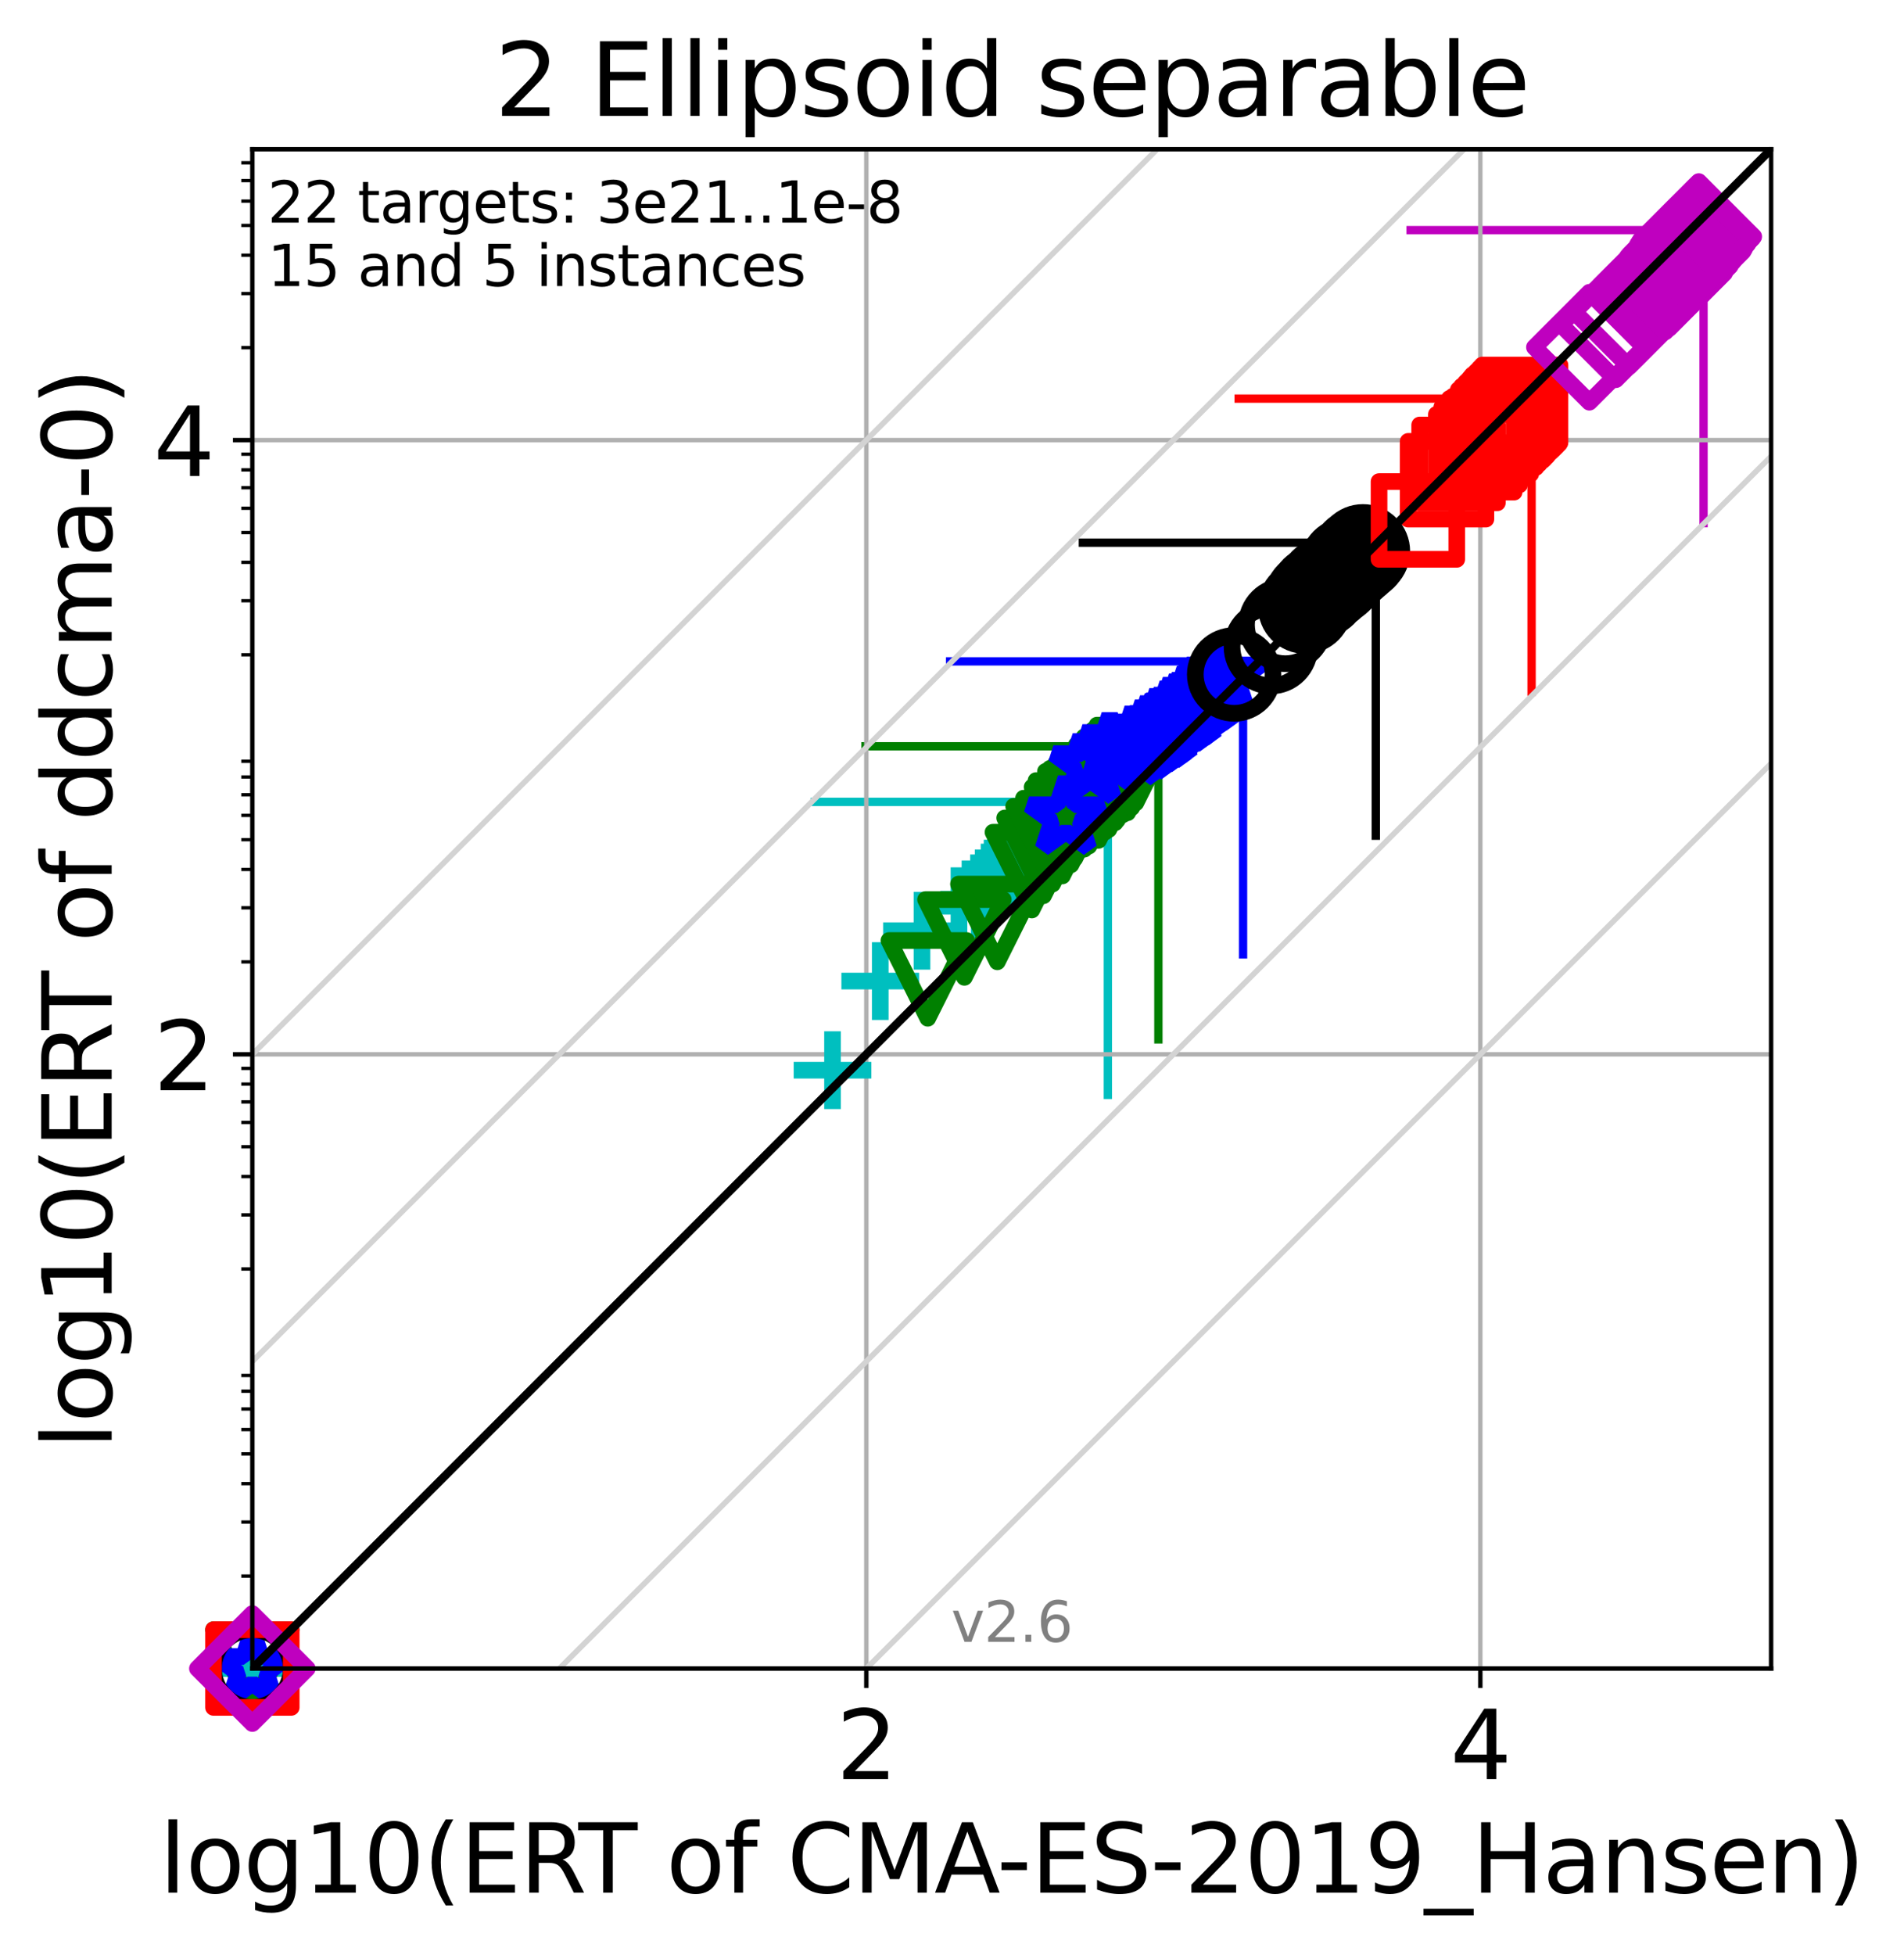 <?xml version="1.0" encoding="utf-8" standalone="no"?>
<!DOCTYPE svg PUBLIC "-//W3C//DTD SVG 1.1//EN"
  "http://www.w3.org/Graphics/SVG/1.1/DTD/svg11.dtd">
<svg xmlns:xlink="http://www.w3.org/1999/xlink" width="343.054pt" height="352.096pt" viewBox="0 0 343.054 352.096" xmlns="http://www.w3.org/2000/svg" version="1.1">
 <defs>
  <style type="text/css">*{stroke-linejoin: round; stroke-linecap: butt}</style>
 </defs>
 <g id="figure_1">
  <g id="patch_1">
   <path d="M 0 352.096 
L 343.054 352.096 
L 343.054 0 
L 0 0 
z
" style="fill: #ffffff"/>
  </g>
  <g id="axes_1">
   <g id="patch_2">
    <path d="M 45.469 300.517 
L 319.109 300.517 
L 319.109 26.877 
L 45.469 26.877 
z
" style="fill: #ffffff"/>
   </g>
   <g id="line2d_1">
    <path d="M 199.609 197.199 
L 199.609 144.418 
" clip-path="url(#pf67ffb3c03)" style="fill: none; stroke: #00bfbf; stroke-width: 1.5; stroke-linecap: square"/>
   </g>
   <g id="line2d_2">
    <path d="M 146.828 144.418 
L 199.609 144.418 
" clip-path="url(#pf67ffb3c03)" style="fill: none; stroke: #00bfbf; stroke-width: 1.5; stroke-linecap: square"/>
   </g>
   <g id="line2d_3">
    <path d="M 208.713 187.195 
L 208.713 134.414 
" clip-path="url(#pf67ffb3c03)" style="fill: none; stroke: #008000; stroke-width: 1.5; stroke-linecap: square"/>
   </g>
   <g id="line2d_4">
    <path d="M 155.932 134.414 
L 208.713 134.414 
" clip-path="url(#pf67ffb3c03)" style="fill: none; stroke: #008000; stroke-width: 1.5; stroke-linecap: square"/>
   </g>
   <g id="line2d_5">
    <path d="M 223.967 171.894 
L 223.967 119.113 
" clip-path="url(#pf67ffb3c03)" style="fill: none; stroke: #0000ff; stroke-width: 1.5; stroke-linecap: square"/>
   </g>
   <g id="line2d_6">
    <path d="M 171.186 119.113 
L 223.967 119.113 
" clip-path="url(#pf67ffb3c03)" style="fill: none; stroke: #0000ff; stroke-width: 1.5; stroke-linecap: square"/>
   </g>
   <g id="line2d_7">
    <path d="M 247.89 150.517 
L 247.89 97.736 
" clip-path="url(#pf67ffb3c03)" style="fill: none; stroke: #000000; stroke-width: 1.5; stroke-linecap: square"/>
   </g>
   <g id="line2d_8">
    <path d="M 195.109 97.736 
L 247.89 97.736 
" clip-path="url(#pf67ffb3c03)" style="fill: none; stroke: #000000; stroke-width: 1.5; stroke-linecap: square"/>
   </g>
   <g id="line2d_9">
    <path d="M 275.956 124.575 
L 275.956 71.794 
" clip-path="url(#pf67ffb3c03)" style="fill: none; stroke: #ff0000; stroke-width: 1.5; stroke-linecap: square"/>
   </g>
   <g id="line2d_10">
    <path d="M 223.175 71.794 
L 275.956 71.794 
" clip-path="url(#pf67ffb3c03)" style="fill: none; stroke: #ff0000; stroke-width: 1.5; stroke-linecap: square"/>
   </g>
   <g id="line2d_11">
    <path d="M 306.936 94.228 
L 306.936 41.447 
" clip-path="url(#pf67ffb3c03)" style="fill: none; stroke: #bf00bf; stroke-width: 1.5; stroke-linecap: square"/>
   </g>
   <g id="line2d_12">
    <path d="M 254.155 41.447 
L 306.936 41.447 
" clip-path="url(#pf67ffb3c03)" style="fill: none; stroke: #bf00bf; stroke-width: 1.5; stroke-linecap: square"/>
   </g>
   <g id="matplotlib.axis_1">
    <g id="xtick_1">
     <g id="line2d_13">
      <path d="M 156.093 300.517 
L 156.093 26.877 
" clip-path="url(#pf67ffb3c03)" style="fill: none; stroke: #b0b0b0; stroke-width: 0.8; stroke-linecap: square"/>
     </g>
     <g id="line2d_14">
      <defs>
       <path id="m5ebd4442a9" d="M 0 0 
L 0 3.5 
" style="stroke: #000000; stroke-width: 0.8"/>
      </defs>
      <g>
       <use xlink:href="#m5ebd4442a9" x="156.093" y="300.517" style="stroke: #000000; stroke-width: 0.8"/>
      </g>
     </g>
     <g id="text_1">
      <!-- 2 -->
      <g transform="translate(150.685 320.435)scale(0.17 -0.17)">
       <defs>
        <path id="DejaVuSans-32" d="M 1228 531 
L 3431 531 
L 3431 0 
L 469 0 
L 469 531 
Q 828 903 1448 1529 
Q 2069 2156 2228 2338 
Q 2531 2678 2651 2914 
Q 2772 3150 2772 3378 
Q 2772 3750 2511 3984 
Q 2250 4219 1831 4219 
Q 1534 4219 1204 4116 
Q 875 4013 500 3803 
L 500 4441 
Q 881 4594 1212 4672 
Q 1544 4750 1819 4750 
Q 2544 4750 2975 4387 
Q 3406 4025 3406 3419 
Q 3406 3131 3298 2873 
Q 3191 2616 2906 2266 
Q 2828 2175 2409 1742 
Q 1991 1309 1228 531 
z
" transform="scale(0.016)"/>
       </defs>
       <use xlink:href="#DejaVuSans-32"/>
      </g>
     </g>
    </g>
    <g id="xtick_2">
     <g id="line2d_15">
      <path d="M 266.716 300.517 
L 266.716 26.877 
" clip-path="url(#pf67ffb3c03)" style="fill: none; stroke: #b0b0b0; stroke-width: 0.8; stroke-linecap: square"/>
     </g>
     <g id="line2d_16">
      <g>
       <use xlink:href="#m5ebd4442a9" x="266.716" y="300.517" style="stroke: #000000; stroke-width: 0.8"/>
      </g>
     </g>
     <g id="text_2">
      <!-- 4 -->
      <g transform="translate(261.308 320.435)scale(0.17 -0.17)">
       <defs>
        <path id="DejaVuSans-34" d="M 2419 4116 
L 825 1625 
L 2419 1625 
L 2419 4116 
z
M 2253 4666 
L 3047 4666 
L 3047 1625 
L 3713 1625 
L 3713 1100 
L 3047 1100 
L 3047 0 
L 2419 0 
L 2419 1100 
L 313 1100 
L 313 1709 
L 2253 4666 
z
" transform="scale(0.016)"/>
       </defs>
       <use xlink:href="#DejaVuSans-34"/>
      </g>
     </g>
    </g>
    <g id="text_3">
     <!-- log10(ERT of CMA-ES-2019_Hansen) -->
     <g transform="translate(28.725 340.887)scale(0.17 -0.17)">
      <defs>
       <path id="DejaVuSans-6c" d="M 603 4863 
L 1178 4863 
L 1178 0 
L 603 0 
L 603 4863 
z
" transform="scale(0.016)"/>
       <path id="DejaVuSans-6f" d="M 1959 3097 
Q 1497 3097 1228 2736 
Q 959 2375 959 1747 
Q 959 1119 1226 758 
Q 1494 397 1959 397 
Q 2419 397 2687 759 
Q 2956 1122 2956 1747 
Q 2956 2369 2687 2733 
Q 2419 3097 1959 3097 
z
M 1959 3584 
Q 2709 3584 3137 3096 
Q 3566 2609 3566 1747 
Q 3566 888 3137 398 
Q 2709 -91 1959 -91 
Q 1206 -91 779 398 
Q 353 888 353 1747 
Q 353 2609 779 3096 
Q 1206 3584 1959 3584 
z
" transform="scale(0.016)"/>
       <path id="DejaVuSans-67" d="M 2906 1791 
Q 2906 2416 2648 2759 
Q 2391 3103 1925 3103 
Q 1463 3103 1205 2759 
Q 947 2416 947 1791 
Q 947 1169 1205 825 
Q 1463 481 1925 481 
Q 2391 481 2648 825 
Q 2906 1169 2906 1791 
z
M 3481 434 
Q 3481 -459 3084 -895 
Q 2688 -1331 1869 -1331 
Q 1566 -1331 1297 -1286 
Q 1028 -1241 775 -1147 
L 775 -588 
Q 1028 -725 1275 -790 
Q 1522 -856 1778 -856 
Q 2344 -856 2625 -561 
Q 2906 -266 2906 331 
L 2906 616 
Q 2728 306 2450 153 
Q 2172 0 1784 0 
Q 1141 0 747 490 
Q 353 981 353 1791 
Q 353 2603 747 3093 
Q 1141 3584 1784 3584 
Q 2172 3584 2450 3431 
Q 2728 3278 2906 2969 
L 2906 3500 
L 3481 3500 
L 3481 434 
z
" transform="scale(0.016)"/>
       <path id="DejaVuSans-31" d="M 794 531 
L 1825 531 
L 1825 4091 
L 703 3866 
L 703 4441 
L 1819 4666 
L 2450 4666 
L 2450 531 
L 3481 531 
L 3481 0 
L 794 0 
L 794 531 
z
" transform="scale(0.016)"/>
       <path id="DejaVuSans-30" d="M 2034 4250 
Q 1547 4250 1301 3770 
Q 1056 3291 1056 2328 
Q 1056 1369 1301 889 
Q 1547 409 2034 409 
Q 2525 409 2770 889 
Q 3016 1369 3016 2328 
Q 3016 3291 2770 3770 
Q 2525 4250 2034 4250 
z
M 2034 4750 
Q 2819 4750 3233 4129 
Q 3647 3509 3647 2328 
Q 3647 1150 3233 529 
Q 2819 -91 2034 -91 
Q 1250 -91 836 529 
Q 422 1150 422 2328 
Q 422 3509 836 4129 
Q 1250 4750 2034 4750 
z
" transform="scale(0.016)"/>
       <path id="DejaVuSans-28" d="M 1984 4856 
Q 1566 4138 1362 3434 
Q 1159 2731 1159 2009 
Q 1159 1288 1364 580 
Q 1569 -128 1984 -844 
L 1484 -844 
Q 1016 -109 783 600 
Q 550 1309 550 2009 
Q 550 2706 781 3412 
Q 1013 4119 1484 4856 
L 1984 4856 
z
" transform="scale(0.016)"/>
       <path id="DejaVuSans-45" d="M 628 4666 
L 3578 4666 
L 3578 4134 
L 1259 4134 
L 1259 2753 
L 3481 2753 
L 3481 2222 
L 1259 2222 
L 1259 531 
L 3634 531 
L 3634 0 
L 628 0 
L 628 4666 
z
" transform="scale(0.016)"/>
       <path id="DejaVuSans-52" d="M 2841 2188 
Q 3044 2119 3236 1894 
Q 3428 1669 3622 1275 
L 4263 0 
L 3584 0 
L 2988 1197 
Q 2756 1666 2539 1819 
Q 2322 1972 1947 1972 
L 1259 1972 
L 1259 0 
L 628 0 
L 628 4666 
L 2053 4666 
Q 2853 4666 3247 4331 
Q 3641 3997 3641 3322 
Q 3641 2881 3436 2590 
Q 3231 2300 2841 2188 
z
M 1259 4147 
L 1259 2491 
L 2053 2491 
Q 2509 2491 2742 2702 
Q 2975 2913 2975 3322 
Q 2975 3731 2742 3939 
Q 2509 4147 2053 4147 
L 1259 4147 
z
" transform="scale(0.016)"/>
       <path id="DejaVuSans-54" d="M -19 4666 
L 3928 4666 
L 3928 4134 
L 2272 4134 
L 2272 0 
L 1638 0 
L 1638 4134 
L -19 4134 
L -19 4666 
z
" transform="scale(0.016)"/>
       <path id="DejaVuSans-20" transform="scale(0.016)"/>
       <path id="DejaVuSans-66" d="M 2375 4863 
L 2375 4384 
L 1825 4384 
Q 1516 4384 1395 4259 
Q 1275 4134 1275 3809 
L 1275 3500 
L 2222 3500 
L 2222 3053 
L 1275 3053 
L 1275 0 
L 697 0 
L 697 3053 
L 147 3053 
L 147 3500 
L 697 3500 
L 697 3744 
Q 697 4328 969 4595 
Q 1241 4863 1831 4863 
L 2375 4863 
z
" transform="scale(0.016)"/>
       <path id="DejaVuSans-43" d="M 4122 4306 
L 4122 3641 
Q 3803 3938 3442 4084 
Q 3081 4231 2675 4231 
Q 1875 4231 1450 3742 
Q 1025 3253 1025 2328 
Q 1025 1406 1450 917 
Q 1875 428 2675 428 
Q 3081 428 3442 575 
Q 3803 722 4122 1019 
L 4122 359 
Q 3791 134 3420 21 
Q 3050 -91 2638 -91 
Q 1578 -91 968 557 
Q 359 1206 359 2328 
Q 359 3453 968 4101 
Q 1578 4750 2638 4750 
Q 3056 4750 3426 4639 
Q 3797 4528 4122 4306 
z
" transform="scale(0.016)"/>
       <path id="DejaVuSans-4d" d="M 628 4666 
L 1569 4666 
L 2759 1491 
L 3956 4666 
L 4897 4666 
L 4897 0 
L 4281 0 
L 4281 4097 
L 3078 897 
L 2444 897 
L 1241 4097 
L 1241 0 
L 628 0 
L 628 4666 
z
" transform="scale(0.016)"/>
       <path id="DejaVuSans-41" d="M 2188 4044 
L 1331 1722 
L 3047 1722 
L 2188 4044 
z
M 1831 4666 
L 2547 4666 
L 4325 0 
L 3669 0 
L 3244 1197 
L 1141 1197 
L 716 0 
L 50 0 
L 1831 4666 
z
" transform="scale(0.016)"/>
       <path id="DejaVuSans-2d" d="M 313 2009 
L 1997 2009 
L 1997 1497 
L 313 1497 
L 313 2009 
z
" transform="scale(0.016)"/>
       <path id="DejaVuSans-53" d="M 3425 4513 
L 3425 3897 
Q 3066 4069 2747 4153 
Q 2428 4238 2131 4238 
Q 1616 4238 1336 4038 
Q 1056 3838 1056 3469 
Q 1056 3159 1242 3001 
Q 1428 2844 1947 2747 
L 2328 2669 
Q 3034 2534 3370 2195 
Q 3706 1856 3706 1288 
Q 3706 609 3251 259 
Q 2797 -91 1919 -91 
Q 1588 -91 1214 -16 
Q 841 59 441 206 
L 441 856 
Q 825 641 1194 531 
Q 1563 422 1919 422 
Q 2459 422 2753 634 
Q 3047 847 3047 1241 
Q 3047 1584 2836 1778 
Q 2625 1972 2144 2069 
L 1759 2144 
Q 1053 2284 737 2584 
Q 422 2884 422 3419 
Q 422 4038 858 4394 
Q 1294 4750 2059 4750 
Q 2388 4750 2728 4690 
Q 3069 4631 3425 4513 
z
" transform="scale(0.016)"/>
       <path id="DejaVuSans-39" d="M 703 97 
L 703 672 
Q 941 559 1184 500 
Q 1428 441 1663 441 
Q 2288 441 2617 861 
Q 2947 1281 2994 2138 
Q 2813 1869 2534 1725 
Q 2256 1581 1919 1581 
Q 1219 1581 811 2004 
Q 403 2428 403 3163 
Q 403 3881 828 4315 
Q 1253 4750 1959 4750 
Q 2769 4750 3195 4129 
Q 3622 3509 3622 2328 
Q 3622 1225 3098 567 
Q 2575 -91 1691 -91 
Q 1453 -91 1209 -44 
Q 966 3 703 97 
z
M 1959 2075 
Q 2384 2075 2632 2365 
Q 2881 2656 2881 3163 
Q 2881 3666 2632 3958 
Q 2384 4250 1959 4250 
Q 1534 4250 1286 3958 
Q 1038 3666 1038 3163 
Q 1038 2656 1286 2365 
Q 1534 2075 1959 2075 
z
" transform="scale(0.016)"/>
       <path id="DejaVuSans-5f" d="M 3263 -1063 
L 3263 -1509 
L -63 -1509 
L -63 -1063 
L 3263 -1063 
z
" transform="scale(0.016)"/>
       <path id="DejaVuSans-48" d="M 628 4666 
L 1259 4666 
L 1259 2753 
L 3553 2753 
L 3553 4666 
L 4184 4666 
L 4184 0 
L 3553 0 
L 3553 2222 
L 1259 2222 
L 1259 0 
L 628 0 
L 628 4666 
z
" transform="scale(0.016)"/>
       <path id="DejaVuSans-61" d="M 2194 1759 
Q 1497 1759 1228 1600 
Q 959 1441 959 1056 
Q 959 750 1161 570 
Q 1363 391 1709 391 
Q 2188 391 2477 730 
Q 2766 1069 2766 1631 
L 2766 1759 
L 2194 1759 
z
M 3341 1997 
L 3341 0 
L 2766 0 
L 2766 531 
Q 2569 213 2275 61 
Q 1981 -91 1556 -91 
Q 1019 -91 701 211 
Q 384 513 384 1019 
Q 384 1609 779 1909 
Q 1175 2209 1959 2209 
L 2766 2209 
L 2766 2266 
Q 2766 2663 2505 2880 
Q 2244 3097 1772 3097 
Q 1472 3097 1187 3025 
Q 903 2953 641 2809 
L 641 3341 
Q 956 3463 1253 3523 
Q 1550 3584 1831 3584 
Q 2591 3584 2966 3190 
Q 3341 2797 3341 1997 
z
" transform="scale(0.016)"/>
       <path id="DejaVuSans-6e" d="M 3513 2113 
L 3513 0 
L 2938 0 
L 2938 2094 
Q 2938 2591 2744 2837 
Q 2550 3084 2163 3084 
Q 1697 3084 1428 2787 
Q 1159 2491 1159 1978 
L 1159 0 
L 581 0 
L 581 3500 
L 1159 3500 
L 1159 2956 
Q 1366 3272 1645 3428 
Q 1925 3584 2291 3584 
Q 2894 3584 3203 3211 
Q 3513 2838 3513 2113 
z
" transform="scale(0.016)"/>
       <path id="DejaVuSans-73" d="M 2834 3397 
L 2834 2853 
Q 2591 2978 2328 3040 
Q 2066 3103 1784 3103 
Q 1356 3103 1142 2972 
Q 928 2841 928 2578 
Q 928 2378 1081 2264 
Q 1234 2150 1697 2047 
L 1894 2003 
Q 2506 1872 2764 1633 
Q 3022 1394 3022 966 
Q 3022 478 2636 193 
Q 2250 -91 1575 -91 
Q 1294 -91 989 -36 
Q 684 19 347 128 
L 347 722 
Q 666 556 975 473 
Q 1284 391 1588 391 
Q 1994 391 2212 530 
Q 2431 669 2431 922 
Q 2431 1156 2273 1281 
Q 2116 1406 1581 1522 
L 1381 1569 
Q 847 1681 609 1914 
Q 372 2147 372 2553 
Q 372 3047 722 3315 
Q 1072 3584 1716 3584 
Q 2034 3584 2315 3537 
Q 2597 3491 2834 3397 
z
" transform="scale(0.016)"/>
       <path id="DejaVuSans-65" d="M 3597 1894 
L 3597 1613 
L 953 1613 
Q 991 1019 1311 708 
Q 1631 397 2203 397 
Q 2534 397 2845 478 
Q 3156 559 3463 722 
L 3463 178 
Q 3153 47 2828 -22 
Q 2503 -91 2169 -91 
Q 1331 -91 842 396 
Q 353 884 353 1716 
Q 353 2575 817 3079 
Q 1281 3584 2069 3584 
Q 2775 3584 3186 3129 
Q 3597 2675 3597 1894 
z
M 3022 2063 
Q 3016 2534 2758 2815 
Q 2500 3097 2075 3097 
Q 1594 3097 1305 2825 
Q 1016 2553 972 2059 
L 3022 2063 
z
" transform="scale(0.016)"/>
       <path id="DejaVuSans-29" d="M 513 4856 
L 1013 4856 
Q 1481 4119 1714 3412 
Q 1947 2706 1947 2009 
Q 1947 1309 1714 600 
Q 1481 -109 1013 -844 
L 513 -844 
Q 928 -128 1133 580 
Q 1338 1288 1338 2009 
Q 1338 2731 1133 3434 
Q 928 4138 513 4856 
z
" transform="scale(0.016)"/>
      </defs>
      <use xlink:href="#DejaVuSans-6c"/>
      <use xlink:href="#DejaVuSans-6f" x="27.783"/>
      <use xlink:href="#DejaVuSans-67" x="88.965"/>
      <use xlink:href="#DejaVuSans-31" x="152.441"/>
      <use xlink:href="#DejaVuSans-30" x="216.064"/>
      <use xlink:href="#DejaVuSans-28" x="279.688"/>
      <use xlink:href="#DejaVuSans-45" x="318.701"/>
      <use xlink:href="#DejaVuSans-52" x="381.885"/>
      <use xlink:href="#DejaVuSans-54" x="444.117"/>
      <use xlink:href="#DejaVuSans-20" x="505.201"/>
      <use xlink:href="#DejaVuSans-6f" x="536.988"/>
      <use xlink:href="#DejaVuSans-66" x="598.17"/>
      <use xlink:href="#DejaVuSans-20" x="633.375"/>
      <use xlink:href="#DejaVuSans-43" x="665.162"/>
      <use xlink:href="#DejaVuSans-4d" x="734.986"/>
      <use xlink:href="#DejaVuSans-41" x="821.266"/>
      <use xlink:href="#DejaVuSans-2d" x="887.424"/>
      <use xlink:href="#DejaVuSans-45" x="923.508"/>
      <use xlink:href="#DejaVuSans-53" x="986.691"/>
      <use xlink:href="#DejaVuSans-2d" x="1050.168"/>
      <use xlink:href="#DejaVuSans-32" x="1086.252"/>
      <use xlink:href="#DejaVuSans-30" x="1149.875"/>
      <use xlink:href="#DejaVuSans-31" x="1213.498"/>
      <use xlink:href="#DejaVuSans-39" x="1277.121"/>
      <use xlink:href="#DejaVuSans-5f" x="1340.744"/>
      <use xlink:href="#DejaVuSans-48" x="1390.744"/>
      <use xlink:href="#DejaVuSans-61" x="1465.939"/>
      <use xlink:href="#DejaVuSans-6e" x="1527.219"/>
      <use xlink:href="#DejaVuSans-73" x="1590.598"/>
      <use xlink:href="#DejaVuSans-65" x="1642.697"/>
      <use xlink:href="#DejaVuSans-6e" x="1704.221"/>
      <use xlink:href="#DejaVuSans-29" x="1767.6"/>
     </g>
    </g>
   </g>
   <g id="matplotlib.axis_2">
    <g id="ytick_1">
     <g id="line2d_17">
      <path d="M 45.469 189.894 
L 319.109 189.894 
" clip-path="url(#pf67ffb3c03)" style="fill: none; stroke: #b0b0b0; stroke-width: 0.8; stroke-linecap: square"/>
     </g>
     <g id="line2d_18">
      <defs>
       <path id="m5ad6515e01" d="M 0 0 
L -3.5 0 
" style="stroke: #000000; stroke-width: 0.8"/>
      </defs>
      <g>
       <use xlink:href="#m5ad6515e01" x="45.469" y="189.894" style="stroke: #000000; stroke-width: 0.8"/>
      </g>
     </g>
     <g id="text_4">
      <!-- 2 -->
      <g transform="translate(27.653 196.352)scale(0.17 -0.17)">
       <use xlink:href="#DejaVuSans-32"/>
      </g>
     </g>
    </g>
    <g id="ytick_2">
     <g id="line2d_19">
      <path d="M 45.469 79.27 
L 319.109 79.27 
" clip-path="url(#pf67ffb3c03)" style="fill: none; stroke: #b0b0b0; stroke-width: 0.8; stroke-linecap: square"/>
     </g>
     <g id="line2d_20">
      <g>
       <use xlink:href="#m5ad6515e01" x="45.469" y="79.27" style="stroke: #000000; stroke-width: 0.8"/>
      </g>
     </g>
     <g id="text_5">
      <!-- 4 -->
      <g transform="translate(27.653 85.729)scale(0.17 -0.17)">
       <use xlink:href="#DejaVuSans-34"/>
      </g>
     </g>
    </g>
    <g id="ytick_3">
     <g id="line2d_21">
      <defs>
       <path id="mf10938e1ac" d="M 0 0 
L -2 0 
" style="stroke: #000000; stroke-width: 0.6"/>
      </defs>
      <g>
       <use xlink:href="#mf10938e1ac" x="45.469" y="283.867" style="stroke: #000000; stroke-width: 0.6"/>
      </g>
     </g>
    </g>
    <g id="ytick_4">
     <g id="line2d_22">
      <g>
       <use xlink:href="#mf10938e1ac" x="45.469" y="274.127" style="stroke: #000000; stroke-width: 0.6"/>
      </g>
     </g>
    </g>
    <g id="ytick_5">
     <g id="line2d_23">
      <g>
       <use xlink:href="#mf10938e1ac" x="45.469" y="267.216" style="stroke: #000000; stroke-width: 0.6"/>
      </g>
     </g>
    </g>
    <g id="ytick_6">
     <g id="line2d_24">
      <g>
       <use xlink:href="#mf10938e1ac" x="45.469" y="261.856" style="stroke: #000000; stroke-width: 0.6"/>
      </g>
     </g>
    </g>
    <g id="ytick_7">
     <g id="line2d_25">
      <g>
       <use xlink:href="#mf10938e1ac" x="45.469" y="257.476" style="stroke: #000000; stroke-width: 0.6"/>
      </g>
     </g>
    </g>
    <g id="ytick_8">
     <g id="line2d_26">
      <g>
       <use xlink:href="#mf10938e1ac" x="45.469" y="253.773" style="stroke: #000000; stroke-width: 0.6"/>
      </g>
     </g>
    </g>
    <g id="ytick_9">
     <g id="line2d_27">
      <g>
       <use xlink:href="#mf10938e1ac" x="45.469" y="250.566" style="stroke: #000000; stroke-width: 0.6"/>
      </g>
     </g>
    </g>
    <g id="ytick_10">
     <g id="line2d_28">
      <g>
       <use xlink:href="#mf10938e1ac" x="45.469" y="247.736" style="stroke: #000000; stroke-width: 0.6"/>
      </g>
     </g>
    </g>
    <g id="ytick_11">
     <g id="line2d_29">
      <g>
       <use xlink:href="#mf10938e1ac" x="45.469" y="228.555" style="stroke: #000000; stroke-width: 0.6"/>
      </g>
     </g>
    </g>
    <g id="ytick_12">
     <g id="line2d_30">
      <g>
       <use xlink:href="#mf10938e1ac" x="45.469" y="218.815" style="stroke: #000000; stroke-width: 0.6"/>
      </g>
     </g>
    </g>
    <g id="ytick_13">
     <g id="line2d_31">
      <g>
       <use xlink:href="#mf10938e1ac" x="45.469" y="211.904" style="stroke: #000000; stroke-width: 0.6"/>
      </g>
     </g>
    </g>
    <g id="ytick_14">
     <g id="line2d_32">
      <g>
       <use xlink:href="#mf10938e1ac" x="45.469" y="206.544" style="stroke: #000000; stroke-width: 0.6"/>
      </g>
     </g>
    </g>
    <g id="ytick_15">
     <g id="line2d_33">
      <g>
       <use xlink:href="#mf10938e1ac" x="45.469" y="202.164" style="stroke: #000000; stroke-width: 0.6"/>
      </g>
     </g>
    </g>
    <g id="ytick_16">
     <g id="line2d_34">
      <g>
       <use xlink:href="#mf10938e1ac" x="45.469" y="198.461" style="stroke: #000000; stroke-width: 0.6"/>
      </g>
     </g>
    </g>
    <g id="ytick_17">
     <g id="line2d_35">
      <g>
       <use xlink:href="#mf10938e1ac" x="45.469" y="195.254" style="stroke: #000000; stroke-width: 0.6"/>
      </g>
     </g>
    </g>
    <g id="ytick_18">
     <g id="line2d_36">
      <g>
       <use xlink:href="#mf10938e1ac" x="45.469" y="192.425" style="stroke: #000000; stroke-width: 0.6"/>
      </g>
     </g>
    </g>
    <g id="ytick_19">
     <g id="line2d_37">
      <g>
       <use xlink:href="#mf10938e1ac" x="45.469" y="173.243" style="stroke: #000000; stroke-width: 0.6"/>
      </g>
     </g>
    </g>
    <g id="ytick_20">
     <g id="line2d_38">
      <g>
       <use xlink:href="#mf10938e1ac" x="45.469" y="163.503" style="stroke: #000000; stroke-width: 0.6"/>
      </g>
     </g>
    </g>
    <g id="ytick_21">
     <g id="line2d_39">
      <g>
       <use xlink:href="#mf10938e1ac" x="45.469" y="156.593" style="stroke: #000000; stroke-width: 0.6"/>
      </g>
     </g>
    </g>
    <g id="ytick_22">
     <g id="line2d_40">
      <g>
       <use xlink:href="#mf10938e1ac" x="45.469" y="151.232" style="stroke: #000000; stroke-width: 0.6"/>
      </g>
     </g>
    </g>
    <g id="ytick_23">
     <g id="line2d_41">
      <g>
       <use xlink:href="#mf10938e1ac" x="45.469" y="146.853" style="stroke: #000000; stroke-width: 0.6"/>
      </g>
     </g>
    </g>
    <g id="ytick_24">
     <g id="line2d_42">
      <g>
       <use xlink:href="#mf10938e1ac" x="45.469" y="143.15" style="stroke: #000000; stroke-width: 0.6"/>
      </g>
     </g>
    </g>
    <g id="ytick_25">
     <g id="line2d_43">
      <g>
       <use xlink:href="#mf10938e1ac" x="45.469" y="139.942" style="stroke: #000000; stroke-width: 0.6"/>
      </g>
     </g>
    </g>
    <g id="ytick_26">
     <g id="line2d_44">
      <g>
       <use xlink:href="#mf10938e1ac" x="45.469" y="137.113" style="stroke: #000000; stroke-width: 0.6"/>
      </g>
     </g>
    </g>
    <g id="ytick_27">
     <g id="line2d_45">
      <g>
       <use xlink:href="#mf10938e1ac" x="45.469" y="117.931" style="stroke: #000000; stroke-width: 0.6"/>
      </g>
     </g>
    </g>
    <g id="ytick_28">
     <g id="line2d_46">
      <g>
       <use xlink:href="#mf10938e1ac" x="45.469" y="108.191" style="stroke: #000000; stroke-width: 0.6"/>
      </g>
     </g>
    </g>
    <g id="ytick_29">
     <g id="line2d_47">
      <g>
       <use xlink:href="#mf10938e1ac" x="45.469" y="101.281" style="stroke: #000000; stroke-width: 0.6"/>
      </g>
     </g>
    </g>
    <g id="ytick_30">
     <g id="line2d_48">
      <g>
       <use xlink:href="#mf10938e1ac" x="45.469" y="95.92" style="stroke: #000000; stroke-width: 0.6"/>
      </g>
     </g>
    </g>
    <g id="ytick_31">
     <g id="line2d_49">
      <g>
       <use xlink:href="#mf10938e1ac" x="45.469" y="91.541" style="stroke: #000000; stroke-width: 0.6"/>
      </g>
     </g>
    </g>
    <g id="ytick_32">
     <g id="line2d_50">
      <g>
       <use xlink:href="#mf10938e1ac" x="45.469" y="87.838" style="stroke: #000000; stroke-width: 0.6"/>
      </g>
     </g>
    </g>
    <g id="ytick_33">
     <g id="line2d_51">
      <g>
       <use xlink:href="#mf10938e1ac" x="45.469" y="84.63" style="stroke: #000000; stroke-width: 0.6"/>
      </g>
     </g>
    </g>
    <g id="ytick_34">
     <g id="line2d_52">
      <g>
       <use xlink:href="#mf10938e1ac" x="45.469" y="81.801" style="stroke: #000000; stroke-width: 0.6"/>
      </g>
     </g>
    </g>
    <g id="ytick_35">
     <g id="line2d_53">
      <g>
       <use xlink:href="#mf10938e1ac" x="45.469" y="62.619" style="stroke: #000000; stroke-width: 0.6"/>
      </g>
     </g>
    </g>
    <g id="ytick_36">
     <g id="line2d_54">
      <g>
       <use xlink:href="#mf10938e1ac" x="45.469" y="52.88" style="stroke: #000000; stroke-width: 0.6"/>
      </g>
     </g>
    </g>
    <g id="ytick_37">
     <g id="line2d_55">
      <g>
       <use xlink:href="#mf10938e1ac" x="45.469" y="45.969" style="stroke: #000000; stroke-width: 0.6"/>
      </g>
     </g>
    </g>
    <g id="ytick_38">
     <g id="line2d_56">
      <g>
       <use xlink:href="#mf10938e1ac" x="45.469" y="40.609" style="stroke: #000000; stroke-width: 0.6"/>
      </g>
     </g>
    </g>
    <g id="ytick_39">
     <g id="line2d_57">
      <g>
       <use xlink:href="#mf10938e1ac" x="45.469" y="36.229" style="stroke: #000000; stroke-width: 0.6"/>
      </g>
     </g>
    </g>
    <g id="ytick_40">
     <g id="line2d_58">
      <g>
       <use xlink:href="#mf10938e1ac" x="45.469" y="32.526" style="stroke: #000000; stroke-width: 0.6"/>
      </g>
     </g>
    </g>
    <g id="ytick_41">
     <g id="line2d_59">
      <g>
       <use xlink:href="#mf10938e1ac" x="45.469" y="29.318" style="stroke: #000000; stroke-width: 0.6"/>
      </g>
     </g>
    </g>
    <g id="text_6">
     <!-- log10(ERT of ddcma-0) -->
     <g transform="translate(20.117 260.982)rotate(-90)scale(0.17 -0.17)">
      <defs>
       <path id="DejaVuSans-64" d="M 2906 2969 
L 2906 4863 
L 3481 4863 
L 3481 0 
L 2906 0 
L 2906 525 
Q 2725 213 2448 61 
Q 2172 -91 1784 -91 
Q 1150 -91 751 415 
Q 353 922 353 1747 
Q 353 2572 751 3078 
Q 1150 3584 1784 3584 
Q 2172 3584 2448 3432 
Q 2725 3281 2906 2969 
z
M 947 1747 
Q 947 1113 1208 752 
Q 1469 391 1925 391 
Q 2381 391 2643 752 
Q 2906 1113 2906 1747 
Q 2906 2381 2643 2742 
Q 2381 3103 1925 3103 
Q 1469 3103 1208 2742 
Q 947 2381 947 1747 
z
" transform="scale(0.016)"/>
       <path id="DejaVuSans-63" d="M 3122 3366 
L 3122 2828 
Q 2878 2963 2633 3030 
Q 2388 3097 2138 3097 
Q 1578 3097 1268 2742 
Q 959 2388 959 1747 
Q 959 1106 1268 751 
Q 1578 397 2138 397 
Q 2388 397 2633 464 
Q 2878 531 3122 666 
L 3122 134 
Q 2881 22 2623 -34 
Q 2366 -91 2075 -91 
Q 1284 -91 818 406 
Q 353 903 353 1747 
Q 353 2603 823 3093 
Q 1294 3584 2113 3584 
Q 2378 3584 2631 3529 
Q 2884 3475 3122 3366 
z
" transform="scale(0.016)"/>
       <path id="DejaVuSans-6d" d="M 3328 2828 
Q 3544 3216 3844 3400 
Q 4144 3584 4550 3584 
Q 5097 3584 5394 3201 
Q 5691 2819 5691 2113 
L 5691 0 
L 5113 0 
L 5113 2094 
Q 5113 2597 4934 2840 
Q 4756 3084 4391 3084 
Q 3944 3084 3684 2787 
Q 3425 2491 3425 1978 
L 3425 0 
L 2847 0 
L 2847 2094 
Q 2847 2600 2669 2842 
Q 2491 3084 2119 3084 
Q 1678 3084 1418 2786 
Q 1159 2488 1159 1978 
L 1159 0 
L 581 0 
L 581 3500 
L 1159 3500 
L 1159 2956 
Q 1356 3278 1631 3431 
Q 1906 3584 2284 3584 
Q 2666 3584 2933 3390 
Q 3200 3197 3328 2828 
z
" transform="scale(0.016)"/>
      </defs>
      <use xlink:href="#DejaVuSans-6c"/>
      <use xlink:href="#DejaVuSans-6f" x="27.783"/>
      <use xlink:href="#DejaVuSans-67" x="88.965"/>
      <use xlink:href="#DejaVuSans-31" x="152.441"/>
      <use xlink:href="#DejaVuSans-30" x="216.064"/>
      <use xlink:href="#DejaVuSans-28" x="279.688"/>
      <use xlink:href="#DejaVuSans-45" x="318.701"/>
      <use xlink:href="#DejaVuSans-52" x="381.885"/>
      <use xlink:href="#DejaVuSans-54" x="444.117"/>
      <use xlink:href="#DejaVuSans-20" x="505.201"/>
      <use xlink:href="#DejaVuSans-6f" x="536.988"/>
      <use xlink:href="#DejaVuSans-66" x="598.17"/>
      <use xlink:href="#DejaVuSans-20" x="633.375"/>
      <use xlink:href="#DejaVuSans-64" x="665.162"/>
      <use xlink:href="#DejaVuSans-64" x="728.639"/>
      <use xlink:href="#DejaVuSans-63" x="792.115"/>
      <use xlink:href="#DejaVuSans-6d" x="847.096"/>
      <use xlink:href="#DejaVuSans-61" x="944.508"/>
      <use xlink:href="#DejaVuSans-2d" x="1005.787"/>
      <use xlink:href="#DejaVuSans-30" x="1041.871"/>
      <use xlink:href="#DejaVuSans-29" x="1105.494"/>
     </g>
    </g>
   </g>
   <g id="line2d_60">
    <defs>
     <path id="md52cb8e938" d="M -7 0 
L 7 0 
M 0 7 
L 0 -7 
" style="stroke: #00bfbf; stroke-width: 3"/>
    </defs>
    <g>
     <use xlink:href="#md52cb8e938" x="45.469" y="300.517" style="fill-opacity: 0; stroke: #00bfbf; stroke-width: 3"/>
     <use xlink:href="#md52cb8e938" x="150.001" y="192.747" style="fill-opacity: 0; stroke: #00bfbf; stroke-width: 3"/>
     <use xlink:href="#md52cb8e938" x="158.6" y="176.699" style="fill-opacity: 0; stroke: #00bfbf; stroke-width: 3"/>
     <use xlink:href="#md52cb8e938" x="166.119" y="167.634" style="fill-opacity: 0; stroke: #00bfbf; stroke-width: 3"/>
     <use xlink:href="#md52cb8e938" x="172.783" y="163.217" style="fill-opacity: 0; stroke: #00bfbf; stroke-width: 3"/>
     <use xlink:href="#md52cb8e938" x="176.419" y="161.968" style="fill-opacity: 0; stroke: #00bfbf; stroke-width: 3"/>
     <use xlink:href="#md52cb8e938" x="178.748" y="158.233" style="fill-opacity: 0; stroke: #00bfbf; stroke-width: 3"/>
     <use xlink:href="#md52cb8e938" x="180.264" y="156.485" style="fill-opacity: 0; stroke: #00bfbf; stroke-width: 3"/>
     <use xlink:href="#md52cb8e938" x="181.795" y="155.398" style="fill-opacity: 0; stroke: #00bfbf; stroke-width: 3"/>
     <use xlink:href="#md52cb8e938" x="182.637" y="154.511" style="fill-opacity: 0; stroke: #00bfbf; stroke-width: 3"/>
     <use xlink:href="#md52cb8e938" x="183.701" y="153.456" style="fill-opacity: 0; stroke: #00bfbf; stroke-width: 3"/>
     <use xlink:href="#md52cb8e938" x="184.884" y="152.647" style="fill-opacity: 0; stroke: #00bfbf; stroke-width: 3"/>
     <use xlink:href="#md52cb8e938" x="186.062" y="151.659" style="fill-opacity: 0; stroke: #00bfbf; stroke-width: 3"/>
     <use xlink:href="#md52cb8e938" x="187.242" y="150.965" style="fill-opacity: 0; stroke: #00bfbf; stroke-width: 3"/>
     <use xlink:href="#md52cb8e938" x="188.166" y="150.143" style="fill-opacity: 0; stroke: #00bfbf; stroke-width: 3"/>
     <use xlink:href="#md52cb8e938" x="188.621" y="149.562" style="fill-opacity: 0; stroke: #00bfbf; stroke-width: 3"/>
     <use xlink:href="#md52cb8e938" x="190.232" y="148.864" style="fill-opacity: 0; stroke: #00bfbf; stroke-width: 3"/>
     <use xlink:href="#md52cb8e938" x="190.482" y="148.484" style="fill-opacity: 0; stroke: #00bfbf; stroke-width: 3"/>
     <use xlink:href="#md52cb8e938" x="191.456" y="148.313" style="fill-opacity: 0; stroke: #00bfbf; stroke-width: 3"/>
     <use xlink:href="#md52cb8e938" x="191.944" y="148.085" style="fill-opacity: 0; stroke: #00bfbf; stroke-width: 3"/>
     <use xlink:href="#md52cb8e938" x="193.288" y="146.669" style="fill-opacity: 0; stroke: #00bfbf; stroke-width: 3"/>
     <use xlink:href="#md52cb8e938" x="193.9" y="146.042" style="fill-opacity: 0; stroke: #00bfbf; stroke-width: 3"/>
    </g>
   </g>
   <g id="line2d_61">
    <defs>
     <path id="m9cd07c2e63" d="M -0 7 
L 7 -7 
L -7 -7 
z
" style="stroke: #008000; stroke-width: 3; stroke-linejoin: miter"/>
    </defs>
    <g>
     <use xlink:href="#m9cd07c2e63" x="45.469" y="300.517" style="fill-opacity: 0; stroke: #008000; stroke-width: 3; stroke-linejoin: miter"/>
     <use xlink:href="#m9cd07c2e63" x="167.162" y="176.396" style="fill-opacity: 0; stroke: #008000; stroke-width: 3; stroke-linejoin: miter"/>
     <use xlink:href="#m9cd07c2e63" x="173.762" y="169.024" style="fill-opacity: 0; stroke: #008000; stroke-width: 3; stroke-linejoin: miter"/>
     <use xlink:href="#m9cd07c2e63" x="179.696" y="166.231" style="fill-opacity: 0; stroke: #008000; stroke-width: 3; stroke-linejoin: miter"/>
     <use xlink:href="#m9cd07c2e63" x="185.91" y="156.895" style="fill-opacity: 0; stroke: #008000; stroke-width: 3; stroke-linejoin: miter"/>
     <use xlink:href="#m9cd07c2e63" x="188.018" y="154.325" style="fill-opacity: 0; stroke: #008000; stroke-width: 3; stroke-linejoin: miter"/>
     <use xlink:href="#m9cd07c2e63" x="189.637" y="152.233" style="fill-opacity: 0; stroke: #008000; stroke-width: 3; stroke-linejoin: miter"/>
     <use xlink:href="#m9cd07c2e63" x="191.416" y="150.766" style="fill-opacity: 0; stroke: #008000; stroke-width: 3; stroke-linejoin: miter"/>
     <use xlink:href="#m9cd07c2e63" x="192.966" y="148.76" style="fill-opacity: 0; stroke: #008000; stroke-width: 3; stroke-linejoin: miter"/>
     <use xlink:href="#m9cd07c2e63" x="193.666" y="147.593" style="fill-opacity: 0; stroke: #008000; stroke-width: 3; stroke-linejoin: miter"/>
     <use xlink:href="#m9cd07c2e63" x="195.367" y="145.941" style="fill-opacity: 0; stroke: #008000; stroke-width: 3; stroke-linejoin: miter"/>
     <use xlink:href="#m9cd07c2e63" x="196.184" y="145.393" style="fill-opacity: 0; stroke: #008000; stroke-width: 3; stroke-linejoin: miter"/>
     <use xlink:href="#m9cd07c2e63" x="197.255" y="144.44" style="fill-opacity: 0; stroke: #008000; stroke-width: 3; stroke-linejoin: miter"/>
     <use xlink:href="#m9cd07c2e63" x="197.941" y="144.353" style="fill-opacity: 0; stroke: #008000; stroke-width: 3; stroke-linejoin: miter"/>
     <use xlink:href="#m9cd07c2e63" x="199.195" y="142.802" style="fill-opacity: 0; stroke: #008000; stroke-width: 3; stroke-linejoin: miter"/>
     <use xlink:href="#m9cd07c2e63" x="199.776" y="142.4" style="fill-opacity: 0; stroke: #008000; stroke-width: 3; stroke-linejoin: miter"/>
     <use xlink:href="#m9cd07c2e63" x="200.923" y="141.181" style="fill-opacity: 0; stroke: #008000; stroke-width: 3; stroke-linejoin: miter"/>
     <use xlink:href="#m9cd07c2e63" x="201.316" y="140.692" style="fill-opacity: 0; stroke: #008000; stroke-width: 3; stroke-linejoin: miter"/>
     <use xlink:href="#m9cd07c2e63" x="202.323" y="139.739" style="fill-opacity: 0; stroke: #008000; stroke-width: 3; stroke-linejoin: miter"/>
     <use xlink:href="#m9cd07c2e63" x="203.18" y="139.378" style="fill-opacity: 0; stroke: #008000; stroke-width: 3; stroke-linejoin: miter"/>
     <use xlink:href="#m9cd07c2e63" x="203.917" y="138.452" style="fill-opacity: 0; stroke: #008000; stroke-width: 3; stroke-linejoin: miter"/>
     <use xlink:href="#m9cd07c2e63" x="204.651" y="137.603" style="fill-opacity: 0; stroke: #008000; stroke-width: 3; stroke-linejoin: miter"/>
    </g>
   </g>
   <g id="line2d_62">
    <defs>
     <path id="m3d09f836d2" d="M 0 -7 
L -1.572 -2.163 
L -6.657 -2.163 
L -2.543 0.826 
L -4.114 5.663 
L -0 2.674 
L 4.114 5.663 
L 2.543 0.826 
L 6.657 -2.163 
L 1.572 -2.163 
z
" style="stroke: #0000ff; stroke-width: 3; stroke-linejoin: bevel"/>
    </defs>
    <g>
     <use xlink:href="#m3d09f836d2" x="45.469" y="300.517" style="fill-opacity: 0; stroke: #0000ff; stroke-width: 3; stroke-linejoin: bevel"/>
     <use xlink:href="#m3d09f836d2" x="192.052" y="147.11" style="fill-opacity: 0; stroke: #0000ff; stroke-width: 3; stroke-linejoin: bevel"/>
     <use xlink:href="#m3d09f836d2" x="196.46" y="137.899" style="fill-opacity: 0; stroke: #0000ff; stroke-width: 3; stroke-linejoin: bevel"/>
     <use xlink:href="#m3d09f836d2" x="199.934" y="135.728" style="fill-opacity: 0; stroke: #0000ff; stroke-width: 3; stroke-linejoin: bevel"/>
     <use xlink:href="#m3d09f836d2" x="204.054" y="134.558" style="fill-opacity: 0; stroke: #0000ff; stroke-width: 3; stroke-linejoin: bevel"/>
     <use xlink:href="#m3d09f836d2" x="206.006" y="133.511" style="fill-opacity: 0; stroke: #0000ff; stroke-width: 3; stroke-linejoin: bevel"/>
     <use xlink:href="#m3d09f836d2" x="207.937" y="132.192" style="fill-opacity: 0; stroke: #0000ff; stroke-width: 3; stroke-linejoin: bevel"/>
     <use xlink:href="#m3d09f836d2" x="209.2" y="131.443" style="fill-opacity: 0; stroke: #0000ff; stroke-width: 3; stroke-linejoin: bevel"/>
     <use xlink:href="#m3d09f836d2" x="210.231" y="130.667" style="fill-opacity: 0; stroke: #0000ff; stroke-width: 3; stroke-linejoin: bevel"/>
     <use xlink:href="#m3d09f836d2" x="211.131" y="129.648" style="fill-opacity: 0; stroke: #0000ff; stroke-width: 3; stroke-linejoin: bevel"/>
     <use xlink:href="#m3d09f836d2" x="212.08" y="128.878" style="fill-opacity: 0; stroke: #0000ff; stroke-width: 3; stroke-linejoin: bevel"/>
     <use xlink:href="#m3d09f836d2" x="212.911" y="128.513" style="fill-opacity: 0; stroke: #0000ff; stroke-width: 3; stroke-linejoin: bevel"/>
     <use xlink:href="#m3d09f836d2" x="213.741" y="127.598" style="fill-opacity: 0; stroke: #0000ff; stroke-width: 3; stroke-linejoin: bevel"/>
     <use xlink:href="#m3d09f836d2" x="214.552" y="127.359" style="fill-opacity: 0; stroke: #0000ff; stroke-width: 3; stroke-linejoin: bevel"/>
     <use xlink:href="#m3d09f836d2" x="215.609" y="126.236" style="fill-opacity: 0; stroke: #0000ff; stroke-width: 3; stroke-linejoin: bevel"/>
     <use xlink:href="#m3d09f836d2" x="216.18" y="125.583" style="fill-opacity: 0; stroke: #0000ff; stroke-width: 3; stroke-linejoin: bevel"/>
     <use xlink:href="#m3d09f836d2" x="217.287" y="124.97" style="fill-opacity: 0; stroke: #0000ff; stroke-width: 3; stroke-linejoin: bevel"/>
     <use xlink:href="#m3d09f836d2" x="217.808" y="124.692" style="fill-opacity: 0; stroke: #0000ff; stroke-width: 3; stroke-linejoin: bevel"/>
     <use xlink:href="#m3d09f836d2" x="218.692" y="123.591" style="fill-opacity: 0; stroke: #0000ff; stroke-width: 3; stroke-linejoin: bevel"/>
     <use xlink:href="#m3d09f836d2" x="219.157" y="122.931" style="fill-opacity: 0; stroke: #0000ff; stroke-width: 3; stroke-linejoin: bevel"/>
     <use xlink:href="#m3d09f836d2" x="219.996" y="122.117" style="fill-opacity: 0; stroke: #0000ff; stroke-width: 3; stroke-linejoin: bevel"/>
     <use xlink:href="#m3d09f836d2" x="220.5" y="121.917" style="fill-opacity: 0; stroke: #0000ff; stroke-width: 3; stroke-linejoin: bevel"/>
    </g>
   </g>
   <g id="line2d_63">
    <defs>
     <path id="mb36b435479" d="M 0 7 
C 1.856 7 3.637 6.262 4.95 4.95 
C 6.262 3.637 7 1.856 7 0 
C 7 -1.856 6.262 -3.637 4.95 -4.95 
C 3.637 -6.262 1.856 -7 0 -7 
C -1.856 -7 -3.637 -6.262 -4.95 -4.95 
C -6.262 -3.637 -7 -1.856 -7 0 
C -7 1.856 -6.262 3.637 -4.95 4.95 
C -3.637 6.262 -1.856 7 0 7 
z
" style="stroke: #000000; stroke-width: 3"/>
    </defs>
    <g>
     <use xlink:href="#mb36b435479" x="45.469" y="300.517" style="fill-opacity: 0; stroke: #000000; stroke-width: 3"/>
     <use xlink:href="#mb36b435479" x="222.362" y="121.476" style="fill-opacity: 0; stroke: #000000; stroke-width: 3"/>
     <use xlink:href="#mb36b435479" x="228.986" y="116.538" style="fill-opacity: 0; stroke: #000000; stroke-width: 3"/>
     <use xlink:href="#mb36b435479" x="231.593" y="112.536" style="fill-opacity: 0; stroke: #000000; stroke-width: 3"/>
     <use xlink:href="#mb36b435479" x="235.155" y="109.262" style="fill-opacity: 0; stroke: #000000; stroke-width: 3"/>
     <use xlink:href="#mb36b435479" x="236.29" y="107.752" style="fill-opacity: 0; stroke: #000000; stroke-width: 3"/>
     <use xlink:href="#mb36b435479" x="237.267" y="106.695" style="fill-opacity: 0; stroke: #000000; stroke-width: 3"/>
     <use xlink:href="#mb36b435479" x="237.937" y="106.371" style="fill-opacity: 0; stroke: #000000; stroke-width: 3"/>
     <use xlink:href="#mb36b435479" x="238.839" y="105.263" style="fill-opacity: 0; stroke: #000000; stroke-width: 3"/>
     <use xlink:href="#mb36b435479" x="239.355" y="105.075" style="fill-opacity: 0; stroke: #000000; stroke-width: 3"/>
     <use xlink:href="#mb36b435479" x="240.207" y="104.267" style="fill-opacity: 0; stroke: #000000; stroke-width: 3"/>
     <use xlink:href="#mb36b435479" x="240.63" y="104.036" style="fill-opacity: 0; stroke: #000000; stroke-width: 3"/>
     <use xlink:href="#mb36b435479" x="241.284" y="103.378" style="fill-opacity: 0; stroke: #000000; stroke-width: 3"/>
     <use xlink:href="#mb36b435479" x="241.691" y="102.934" style="fill-opacity: 0; stroke: #000000; stroke-width: 3"/>
     <use xlink:href="#mb36b435479" x="242.336" y="102.283" style="fill-opacity: 0; stroke: #000000; stroke-width: 3"/>
     <use xlink:href="#mb36b435479" x="242.717" y="101.661" style="fill-opacity: 0; stroke: #000000; stroke-width: 3"/>
     <use xlink:href="#mb36b435479" x="243.371" y="101.326" style="fill-opacity: 0; stroke: #000000; stroke-width: 3"/>
     <use xlink:href="#mb36b435479" x="243.725" y="101" style="fill-opacity: 0; stroke: #000000; stroke-width: 3"/>
     <use xlink:href="#mb36b435479" x="244.307" y="100.519" style="fill-opacity: 0; stroke: #000000; stroke-width: 3"/>
     <use xlink:href="#mb36b435479" x="244.673" y="100.011" style="fill-opacity: 0; stroke: #000000; stroke-width: 3"/>
     <use xlink:href="#mb36b435479" x="245.168" y="99.791" style="fill-opacity: 0; stroke: #000000; stroke-width: 3"/>
     <use xlink:href="#mb36b435479" x="245.569" y="99.297" style="fill-opacity: 0; stroke: #000000; stroke-width: 3"/>
    </g>
   </g>
   <g id="line2d_64">
    <defs>
     <path id="m139f4615d4" d="M -7 7 
L 7 7 
L 7 -7 
L -7 -7 
z
" style="stroke: #ff0000; stroke-width: 3; stroke-linejoin: miter"/>
    </defs>
    <g>
     <use xlink:href="#m139f4615d4" x="45.469" y="300.517" style="fill-opacity: 0; stroke: #ff0000; stroke-width: 3; stroke-linejoin: miter"/>
     <use xlink:href="#m139f4615d4" x="255.471" y="93.737" style="fill-opacity: 0; stroke: #ff0000; stroke-width: 3; stroke-linejoin: miter"/>
     <use xlink:href="#m139f4615d4" x="260.722" y="86.496" style="fill-opacity: 0; stroke: #ff0000; stroke-width: 3; stroke-linejoin: miter"/>
     <use xlink:href="#m139f4615d4" x="262.791" y="83.548" style="fill-opacity: 0; stroke: #ff0000; stroke-width: 3; stroke-linejoin: miter"/>
     <use xlink:href="#m139f4615d4" x="265.805" y="81.639" style="fill-opacity: 0; stroke: #ff0000; stroke-width: 3; stroke-linejoin: miter"/>
     <use xlink:href="#m139f4615d4" x="266.776" y="80.326" style="fill-opacity: 0; stroke: #ff0000; stroke-width: 3; stroke-linejoin: miter"/>
     <use xlink:href="#m139f4615d4" x="268.146" y="78.771" style="fill-opacity: 0; stroke: #ff0000; stroke-width: 3; stroke-linejoin: miter"/>
     <use xlink:href="#m139f4615d4" x="268.798" y="78.349" style="fill-opacity: 0; stroke: #ff0000; stroke-width: 3; stroke-linejoin: miter"/>
     <use xlink:href="#m139f4615d4" x="269.755" y="77.189" style="fill-opacity: 0; stroke: #ff0000; stroke-width: 3; stroke-linejoin: miter"/>
     <use xlink:href="#m139f4615d4" x="270.338" y="76.564" style="fill-opacity: 0; stroke: #ff0000; stroke-width: 3; stroke-linejoin: miter"/>
     <use xlink:href="#m139f4615d4" x="270.997" y="75.944" style="fill-opacity: 0; stroke: #ff0000; stroke-width: 3; stroke-linejoin: miter"/>
     <use xlink:href="#m139f4615d4" x="271.307" y="75.64" style="fill-opacity: 0; stroke: #ff0000; stroke-width: 3; stroke-linejoin: miter"/>
     <use xlink:href="#m139f4615d4" x="271.702" y="75.232" style="fill-opacity: 0; stroke: #ff0000; stroke-width: 3; stroke-linejoin: miter"/>
     <use xlink:href="#m139f4615d4" x="271.946" y="74.914" style="fill-opacity: 0; stroke: #ff0000; stroke-width: 3; stroke-linejoin: miter"/>
     <use xlink:href="#m139f4615d4" x="272.249" y="74.543" style="fill-opacity: 0; stroke: #ff0000; stroke-width: 3; stroke-linejoin: miter"/>
     <use xlink:href="#m139f4615d4" x="272.497" y="74.368" style="fill-opacity: 0; stroke: #ff0000; stroke-width: 3; stroke-linejoin: miter"/>
     <use xlink:href="#m139f4615d4" x="272.829" y="74.054" style="fill-opacity: 0; stroke: #ff0000; stroke-width: 3; stroke-linejoin: miter"/>
     <use xlink:href="#m139f4615d4" x="273.066" y="73.807" style="fill-opacity: 0; stroke: #ff0000; stroke-width: 3; stroke-linejoin: miter"/>
     <use xlink:href="#m139f4615d4" x="273.395" y="73.502" style="fill-opacity: 0; stroke: #ff0000; stroke-width: 3; stroke-linejoin: miter"/>
     <use xlink:href="#m139f4615d4" x="273.577" y="73.253" style="fill-opacity: 0; stroke: #ff0000; stroke-width: 3; stroke-linejoin: miter"/>
     <use xlink:href="#m139f4615d4" x="273.892" y="72.986" style="fill-opacity: 0; stroke: #ff0000; stroke-width: 3; stroke-linejoin: miter"/>
     <use xlink:href="#m139f4615d4" x="274.066" y="72.744" style="fill-opacity: 0; stroke: #ff0000; stroke-width: 3; stroke-linejoin: miter"/>
    </g>
   </g>
   <g id="line2d_65">
    <defs>
     <path id="me2b724993e" d="M -0 9.899 
L 9.899 0 
L 0 -9.899 
L -9.899 -0 
z
" style="stroke: #bf00bf; stroke-width: 3; stroke-linejoin: miter"/>
    </defs>
    <g>
     <use xlink:href="#me2b724993e" x="45.469" y="300.517" style="fill-opacity: 0; stroke: #bf00bf; stroke-width: 3; stroke-linejoin: miter"/>
     <use xlink:href="#me2b724993e" x="286.366" y="62.545" style="fill-opacity: 0; stroke: #bf00bf; stroke-width: 3; stroke-linejoin: miter"/>
     <use xlink:href="#me2b724993e" x="291.141" y="58.485" style="fill-opacity: 0; stroke: #bf00bf; stroke-width: 3; stroke-linejoin: miter"/>
     <use xlink:href="#me2b724993e" x="293.541" y="56.167" style="fill-opacity: 0; stroke: #bf00bf; stroke-width: 3; stroke-linejoin: miter"/>
     <use xlink:href="#me2b724993e" x="296.566" y="52.911" style="fill-opacity: 0; stroke: #bf00bf; stroke-width: 3; stroke-linejoin: miter"/>
     <use xlink:href="#me2b724993e" x="298.168" y="51.341" style="fill-opacity: 0; stroke: #bf00bf; stroke-width: 3; stroke-linejoin: miter"/>
     <use xlink:href="#me2b724993e" x="300.075" y="49.858" style="fill-opacity: 0; stroke: #bf00bf; stroke-width: 3; stroke-linejoin: miter"/>
     <use xlink:href="#me2b724993e" x="300.815" y="49.2" style="fill-opacity: 0; stroke: #bf00bf; stroke-width: 3; stroke-linejoin: miter"/>
     <use xlink:href="#me2b724993e" x="301.819" y="47.942" style="fill-opacity: 0; stroke: #bf00bf; stroke-width: 3; stroke-linejoin: miter"/>
     <use xlink:href="#me2b724993e" x="302.337" y="47.201" style="fill-opacity: 0; stroke: #bf00bf; stroke-width: 3; stroke-linejoin: miter"/>
     <use xlink:href="#me2b724993e" x="303.154" y="46.146" style="fill-opacity: 0; stroke: #bf00bf; stroke-width: 3; stroke-linejoin: miter"/>
     <use xlink:href="#me2b724993e" x="303.569" y="45.689" style="fill-opacity: 0; stroke: #bf00bf; stroke-width: 3; stroke-linejoin: miter"/>
     <use xlink:href="#me2b724993e" x="304.152" y="45.307" style="fill-opacity: 0; stroke: #bf00bf; stroke-width: 3; stroke-linejoin: miter"/>
     <use xlink:href="#me2b724993e" x="304.413" y="44.863" style="fill-opacity: 0; stroke: #bf00bf; stroke-width: 3; stroke-linejoin: miter"/>
     <use xlink:href="#me2b724993e" x="304.922" y="44.069" style="fill-opacity: 0; stroke: #bf00bf; stroke-width: 3; stroke-linejoin: miter"/>
     <use xlink:href="#me2b724993e" x="305.127" y="43.765" style="fill-opacity: 0; stroke: #bf00bf; stroke-width: 3; stroke-linejoin: miter"/>
     <use xlink:href="#me2b724993e" x="305.368" y="43.354" style="fill-opacity: 0; stroke: #bf00bf; stroke-width: 3; stroke-linejoin: miter"/>
     <use xlink:href="#me2b724993e" x="305.491" y="43.233" style="fill-opacity: 0; stroke: #bf00bf; stroke-width: 3; stroke-linejoin: miter"/>
     <use xlink:href="#me2b724993e" x="305.726" y="43.011" style="fill-opacity: 0; stroke: #bf00bf; stroke-width: 3; stroke-linejoin: miter"/>
     <use xlink:href="#me2b724993e" x="305.826" y="42.926" style="fill-opacity: 0; stroke: #bf00bf; stroke-width: 3; stroke-linejoin: miter"/>
     <use xlink:href="#me2b724993e" x="305.984" y="42.723" style="fill-opacity: 0; stroke: #bf00bf; stroke-width: 3; stroke-linejoin: miter"/>
     <use xlink:href="#me2b724993e" x="306.079" y="42.606" style="fill-opacity: 0; stroke: #bf00bf; stroke-width: 3; stroke-linejoin: miter"/>
    </g>
   </g>
   <g id="line2d_66">
    <path d="M 45.469 300.517 
L 319.109 26.877 
" clip-path="url(#pf67ffb3c03)" style="fill: none; stroke: #000000; stroke-width: 1.5; stroke-linecap: square"/>
   </g>
   <g id="line2d_67">
    <path d="M 100.781 300.517 
L 344.054 57.245 
" clip-path="url(#pf67ffb3c03)" style="fill: none; stroke: #d3d3d3; stroke-linecap: square"/>
   </g>
   <g id="line2d_68">
    <path d="M 156.093 300.517 
L 344.054 112.556 
" clip-path="url(#pf67ffb3c03)" style="fill: none; stroke: #d3d3d3; stroke-linecap: square"/>
   </g>
   <g id="line2d_69">
    <path d="M 45.469 245.205 
L 291.674 -1 
" clip-path="url(#pf67ffb3c03)" style="fill: none; stroke: #d3d3d3; stroke-linecap: square"/>
   </g>
   <g id="line2d_70">
    <path d="M 45.469 189.894 
L 236.363 -1 
" clip-path="url(#pf67ffb3c03)" style="fill: none; stroke: #d3d3d3; stroke-linecap: square"/>
   </g>
   <g id="patch_3">
    <path d="M 45.469 300.517 
L 45.469 26.877 
" style="fill: none; stroke: #000000; stroke-width: 0.8; stroke-linejoin: miter; stroke-linecap: square"/>
   </g>
   <g id="patch_4">
    <path d="M 319.109 300.517 
L 319.109 26.877 
" style="fill: none; stroke: #000000; stroke-width: 0.8; stroke-linejoin: miter; stroke-linecap: square"/>
   </g>
   <g id="patch_5">
    <path d="M 45.469 300.517 
L 319.109 300.517 
" style="fill: none; stroke: #000000; stroke-width: 0.8; stroke-linejoin: miter; stroke-linecap: square"/>
   </g>
   <g id="patch_6">
    <path d="M 45.469 26.877 
L 319.109 26.877 
" style="fill: none; stroke: #000000; stroke-width: 0.8; stroke-linejoin: miter; stroke-linecap: square"/>
   </g>
   <g id="text_7">
    <!-- 22 targets: 3e21..1e-8 -->
    <g transform="translate(48.205 40.1)scale(0.102 -0.102)">
     <defs>
      <path id="DejaVuSans-74" d="M 1172 4494 
L 1172 3500 
L 2356 3500 
L 2356 3053 
L 1172 3053 
L 1172 1153 
Q 1172 725 1289 603 
Q 1406 481 1766 481 
L 2356 481 
L 2356 0 
L 1766 0 
Q 1100 0 847 248 
Q 594 497 594 1153 
L 594 3053 
L 172 3053 
L 172 3500 
L 594 3500 
L 594 4494 
L 1172 4494 
z
" transform="scale(0.016)"/>
      <path id="DejaVuSans-72" d="M 2631 2963 
Q 2534 3019 2420 3045 
Q 2306 3072 2169 3072 
Q 1681 3072 1420 2755 
Q 1159 2438 1159 1844 
L 1159 0 
L 581 0 
L 581 3500 
L 1159 3500 
L 1159 2956 
Q 1341 3275 1631 3429 
Q 1922 3584 2338 3584 
Q 2397 3584 2469 3576 
Q 2541 3569 2628 3553 
L 2631 2963 
z
" transform="scale(0.016)"/>
      <path id="DejaVuSans-3a" d="M 750 794 
L 1409 794 
L 1409 0 
L 750 0 
L 750 794 
z
M 750 3309 
L 1409 3309 
L 1409 2516 
L 750 2516 
L 750 3309 
z
" transform="scale(0.016)"/>
      <path id="DejaVuSans-33" d="M 2597 2516 
Q 3050 2419 3304 2112 
Q 3559 1806 3559 1356 
Q 3559 666 3084 287 
Q 2609 -91 1734 -91 
Q 1441 -91 1130 -33 
Q 819 25 488 141 
L 488 750 
Q 750 597 1062 519 
Q 1375 441 1716 441 
Q 2309 441 2620 675 
Q 2931 909 2931 1356 
Q 2931 1769 2642 2001 
Q 2353 2234 1838 2234 
L 1294 2234 
L 1294 2753 
L 1863 2753 
Q 2328 2753 2575 2939 
Q 2822 3125 2822 3475 
Q 2822 3834 2567 4026 
Q 2313 4219 1838 4219 
Q 1578 4219 1281 4162 
Q 984 4106 628 3988 
L 628 4550 
Q 988 4650 1302 4700 
Q 1616 4750 1894 4750 
Q 2613 4750 3031 4423 
Q 3450 4097 3450 3541 
Q 3450 3153 3228 2886 
Q 3006 2619 2597 2516 
z
" transform="scale(0.016)"/>
      <path id="DejaVuSans-2e" d="M 684 794 
L 1344 794 
L 1344 0 
L 684 0 
L 684 794 
z
" transform="scale(0.016)"/>
      <path id="DejaVuSans-38" d="M 2034 2216 
Q 1584 2216 1326 1975 
Q 1069 1734 1069 1313 
Q 1069 891 1326 650 
Q 1584 409 2034 409 
Q 2484 409 2743 651 
Q 3003 894 3003 1313 
Q 3003 1734 2745 1975 
Q 2488 2216 2034 2216 
z
M 1403 2484 
Q 997 2584 770 2862 
Q 544 3141 544 3541 
Q 544 4100 942 4425 
Q 1341 4750 2034 4750 
Q 2731 4750 3128 4425 
Q 3525 4100 3525 3541 
Q 3525 3141 3298 2862 
Q 3072 2584 2669 2484 
Q 3125 2378 3379 2068 
Q 3634 1759 3634 1313 
Q 3634 634 3220 271 
Q 2806 -91 2034 -91 
Q 1263 -91 848 271 
Q 434 634 434 1313 
Q 434 1759 690 2068 
Q 947 2378 1403 2484 
z
M 1172 3481 
Q 1172 3119 1398 2916 
Q 1625 2713 2034 2713 
Q 2441 2713 2670 2916 
Q 2900 3119 2900 3481 
Q 2900 3844 2670 4047 
Q 2441 4250 2034 4250 
Q 1625 4250 1398 4047 
Q 1172 3844 1172 3481 
z
" transform="scale(0.016)"/>
     </defs>
     <use xlink:href="#DejaVuSans-32"/>
     <use xlink:href="#DejaVuSans-32" x="63.623"/>
     <use xlink:href="#DejaVuSans-20" x="127.246"/>
     <use xlink:href="#DejaVuSans-74" x="159.033"/>
     <use xlink:href="#DejaVuSans-61" x="198.242"/>
     <use xlink:href="#DejaVuSans-72" x="259.521"/>
     <use xlink:href="#DejaVuSans-67" x="298.885"/>
     <use xlink:href="#DejaVuSans-65" x="362.361"/>
     <use xlink:href="#DejaVuSans-74" x="423.885"/>
     <use xlink:href="#DejaVuSans-73" x="463.094"/>
     <use xlink:href="#DejaVuSans-3a" x="515.193"/>
     <use xlink:href="#DejaVuSans-20" x="548.885"/>
     <use xlink:href="#DejaVuSans-33" x="580.672"/>
     <use xlink:href="#DejaVuSans-65" x="644.295"/>
     <use xlink:href="#DejaVuSans-32" x="705.818"/>
     <use xlink:href="#DejaVuSans-31" x="769.441"/>
     <use xlink:href="#DejaVuSans-2e" x="833.064"/>
     <use xlink:href="#DejaVuSans-2e" x="864.852"/>
     <use xlink:href="#DejaVuSans-31" x="896.639"/>
     <use xlink:href="#DejaVuSans-65" x="960.262"/>
     <use xlink:href="#DejaVuSans-2d" x="1021.785"/>
     <use xlink:href="#DejaVuSans-38" x="1057.869"/>
    </g>
    <!-- 15 and 5 instances -->
    <g transform="translate(48.205 51.522)scale(0.102 -0.102)">
     <defs>
      <path id="DejaVuSans-35" d="M 691 4666 
L 3169 4666 
L 3169 4134 
L 1269 4134 
L 1269 2991 
Q 1406 3038 1543 3061 
Q 1681 3084 1819 3084 
Q 2600 3084 3056 2656 
Q 3513 2228 3513 1497 
Q 3513 744 3044 326 
Q 2575 -91 1722 -91 
Q 1428 -91 1123 -41 
Q 819 9 494 109 
L 494 744 
Q 775 591 1075 516 
Q 1375 441 1709 441 
Q 2250 441 2565 725 
Q 2881 1009 2881 1497 
Q 2881 1984 2565 2268 
Q 2250 2553 1709 2553 
Q 1456 2553 1204 2497 
Q 953 2441 691 2322 
L 691 4666 
z
" transform="scale(0.016)"/>
      <path id="DejaVuSans-69" d="M 603 3500 
L 1178 3500 
L 1178 0 
L 603 0 
L 603 3500 
z
M 603 4863 
L 1178 4863 
L 1178 4134 
L 603 4134 
L 603 4863 
z
" transform="scale(0.016)"/>
     </defs>
     <use xlink:href="#DejaVuSans-31"/>
     <use xlink:href="#DejaVuSans-35" x="63.623"/>
     <use xlink:href="#DejaVuSans-20" x="127.246"/>
     <use xlink:href="#DejaVuSans-61" x="159.033"/>
     <use xlink:href="#DejaVuSans-6e" x="220.312"/>
     <use xlink:href="#DejaVuSans-64" x="283.691"/>
     <use xlink:href="#DejaVuSans-20" x="347.168"/>
     <use xlink:href="#DejaVuSans-35" x="378.955"/>
     <use xlink:href="#DejaVuSans-20" x="442.578"/>
     <use xlink:href="#DejaVuSans-69" x="474.365"/>
     <use xlink:href="#DejaVuSans-6e" x="502.148"/>
     <use xlink:href="#DejaVuSans-73" x="565.527"/>
     <use xlink:href="#DejaVuSans-74" x="617.627"/>
     <use xlink:href="#DejaVuSans-61" x="656.836"/>
     <use xlink:href="#DejaVuSans-6e" x="718.115"/>
     <use xlink:href="#DejaVuSans-63" x="781.494"/>
     <use xlink:href="#DejaVuSans-65" x="836.475"/>
     <use xlink:href="#DejaVuSans-73" x="897.998"/>
    </g>
   </g>
   <g id="text_8">
    <!-- v2.6 -->
    <g style="fill: #808080" transform="translate(171.378 295.701)scale(0.1 -0.1)">
     <defs>
      <path id="DejaVuSans-76" d="M 191 3500 
L 800 3500 
L 1894 563 
L 2988 3500 
L 3597 3500 
L 2284 0 
L 1503 0 
L 191 3500 
z
" transform="scale(0.016)"/>
      <path id="DejaVuSans-36" d="M 2113 2584 
Q 1688 2584 1439 2293 
Q 1191 2003 1191 1497 
Q 1191 994 1439 701 
Q 1688 409 2113 409 
Q 2538 409 2786 701 
Q 3034 994 3034 1497 
Q 3034 2003 2786 2293 
Q 2538 2584 2113 2584 
z
M 3366 4563 
L 3366 3988 
Q 3128 4100 2886 4159 
Q 2644 4219 2406 4219 
Q 1781 4219 1451 3797 
Q 1122 3375 1075 2522 
Q 1259 2794 1537 2939 
Q 1816 3084 2150 3084 
Q 2853 3084 3261 2657 
Q 3669 2231 3669 1497 
Q 3669 778 3244 343 
Q 2819 -91 2113 -91 
Q 1303 -91 875 529 
Q 447 1150 447 2328 
Q 447 3434 972 4092 
Q 1497 4750 2381 4750 
Q 2619 4750 2861 4703 
Q 3103 4656 3366 4563 
z
" transform="scale(0.016)"/>
     </defs>
     <use xlink:href="#DejaVuSans-76"/>
     <use xlink:href="#DejaVuSans-32" x="59.18"/>
     <use xlink:href="#DejaVuSans-2e" x="122.803"/>
     <use xlink:href="#DejaVuSans-36" x="154.59"/>
    </g>
   </g>
   <g id="text_9">
    <!-- 2 Ellipsoid separable -->
    <g transform="translate(89.11 20.877)scale(0.18 -0.18)">
     <defs>
      <path id="DejaVuSans-70" d="M 1159 525 
L 1159 -1331 
L 581 -1331 
L 581 3500 
L 1159 3500 
L 1159 2969 
Q 1341 3281 1617 3432 
Q 1894 3584 2278 3584 
Q 2916 3584 3314 3078 
Q 3713 2572 3713 1747 
Q 3713 922 3314 415 
Q 2916 -91 2278 -91 
Q 1894 -91 1617 61 
Q 1341 213 1159 525 
z
M 3116 1747 
Q 3116 2381 2855 2742 
Q 2594 3103 2138 3103 
Q 1681 3103 1420 2742 
Q 1159 2381 1159 1747 
Q 1159 1113 1420 752 
Q 1681 391 2138 391 
Q 2594 391 2855 752 
Q 3116 1113 3116 1747 
z
" transform="scale(0.016)"/>
      <path id="DejaVuSans-62" d="M 3116 1747 
Q 3116 2381 2855 2742 
Q 2594 3103 2138 3103 
Q 1681 3103 1420 2742 
Q 1159 2381 1159 1747 
Q 1159 1113 1420 752 
Q 1681 391 2138 391 
Q 2594 391 2855 752 
Q 3116 1113 3116 1747 
z
M 1159 2969 
Q 1341 3281 1617 3432 
Q 1894 3584 2278 3584 
Q 2916 3584 3314 3078 
Q 3713 2572 3713 1747 
Q 3713 922 3314 415 
Q 2916 -91 2278 -91 
Q 1894 -91 1617 61 
Q 1341 213 1159 525 
L 1159 0 
L 581 0 
L 581 4863 
L 1159 4863 
L 1159 2969 
z
" transform="scale(0.016)"/>
     </defs>
     <use xlink:href="#DejaVuSans-32"/>
     <use xlink:href="#DejaVuSans-20" x="63.623"/>
     <use xlink:href="#DejaVuSans-45" x="95.41"/>
     <use xlink:href="#DejaVuSans-6c" x="158.594"/>
     <use xlink:href="#DejaVuSans-6c" x="186.377"/>
     <use xlink:href="#DejaVuSans-69" x="214.16"/>
     <use xlink:href="#DejaVuSans-70" x="241.943"/>
     <use xlink:href="#DejaVuSans-73" x="305.42"/>
     <use xlink:href="#DejaVuSans-6f" x="357.52"/>
     <use xlink:href="#DejaVuSans-69" x="418.701"/>
     <use xlink:href="#DejaVuSans-64" x="446.484"/>
     <use xlink:href="#DejaVuSans-20" x="509.961"/>
     <use xlink:href="#DejaVuSans-73" x="541.748"/>
     <use xlink:href="#DejaVuSans-65" x="593.848"/>
     <use xlink:href="#DejaVuSans-70" x="655.371"/>
     <use xlink:href="#DejaVuSans-61" x="718.848"/>
     <use xlink:href="#DejaVuSans-72" x="780.127"/>
     <use xlink:href="#DejaVuSans-61" x="821.24"/>
     <use xlink:href="#DejaVuSans-62" x="882.52"/>
     <use xlink:href="#DejaVuSans-6c" x="945.996"/>
     <use xlink:href="#DejaVuSans-65" x="973.779"/>
    </g>
   </g>
  </g>
 </g>
 <defs>
  <clipPath id="pf67ffb3c03">
   <rect x="45.469" y="26.877" width="273.64" height="273.64"/>
  </clipPath>
 </defs>
</svg>

